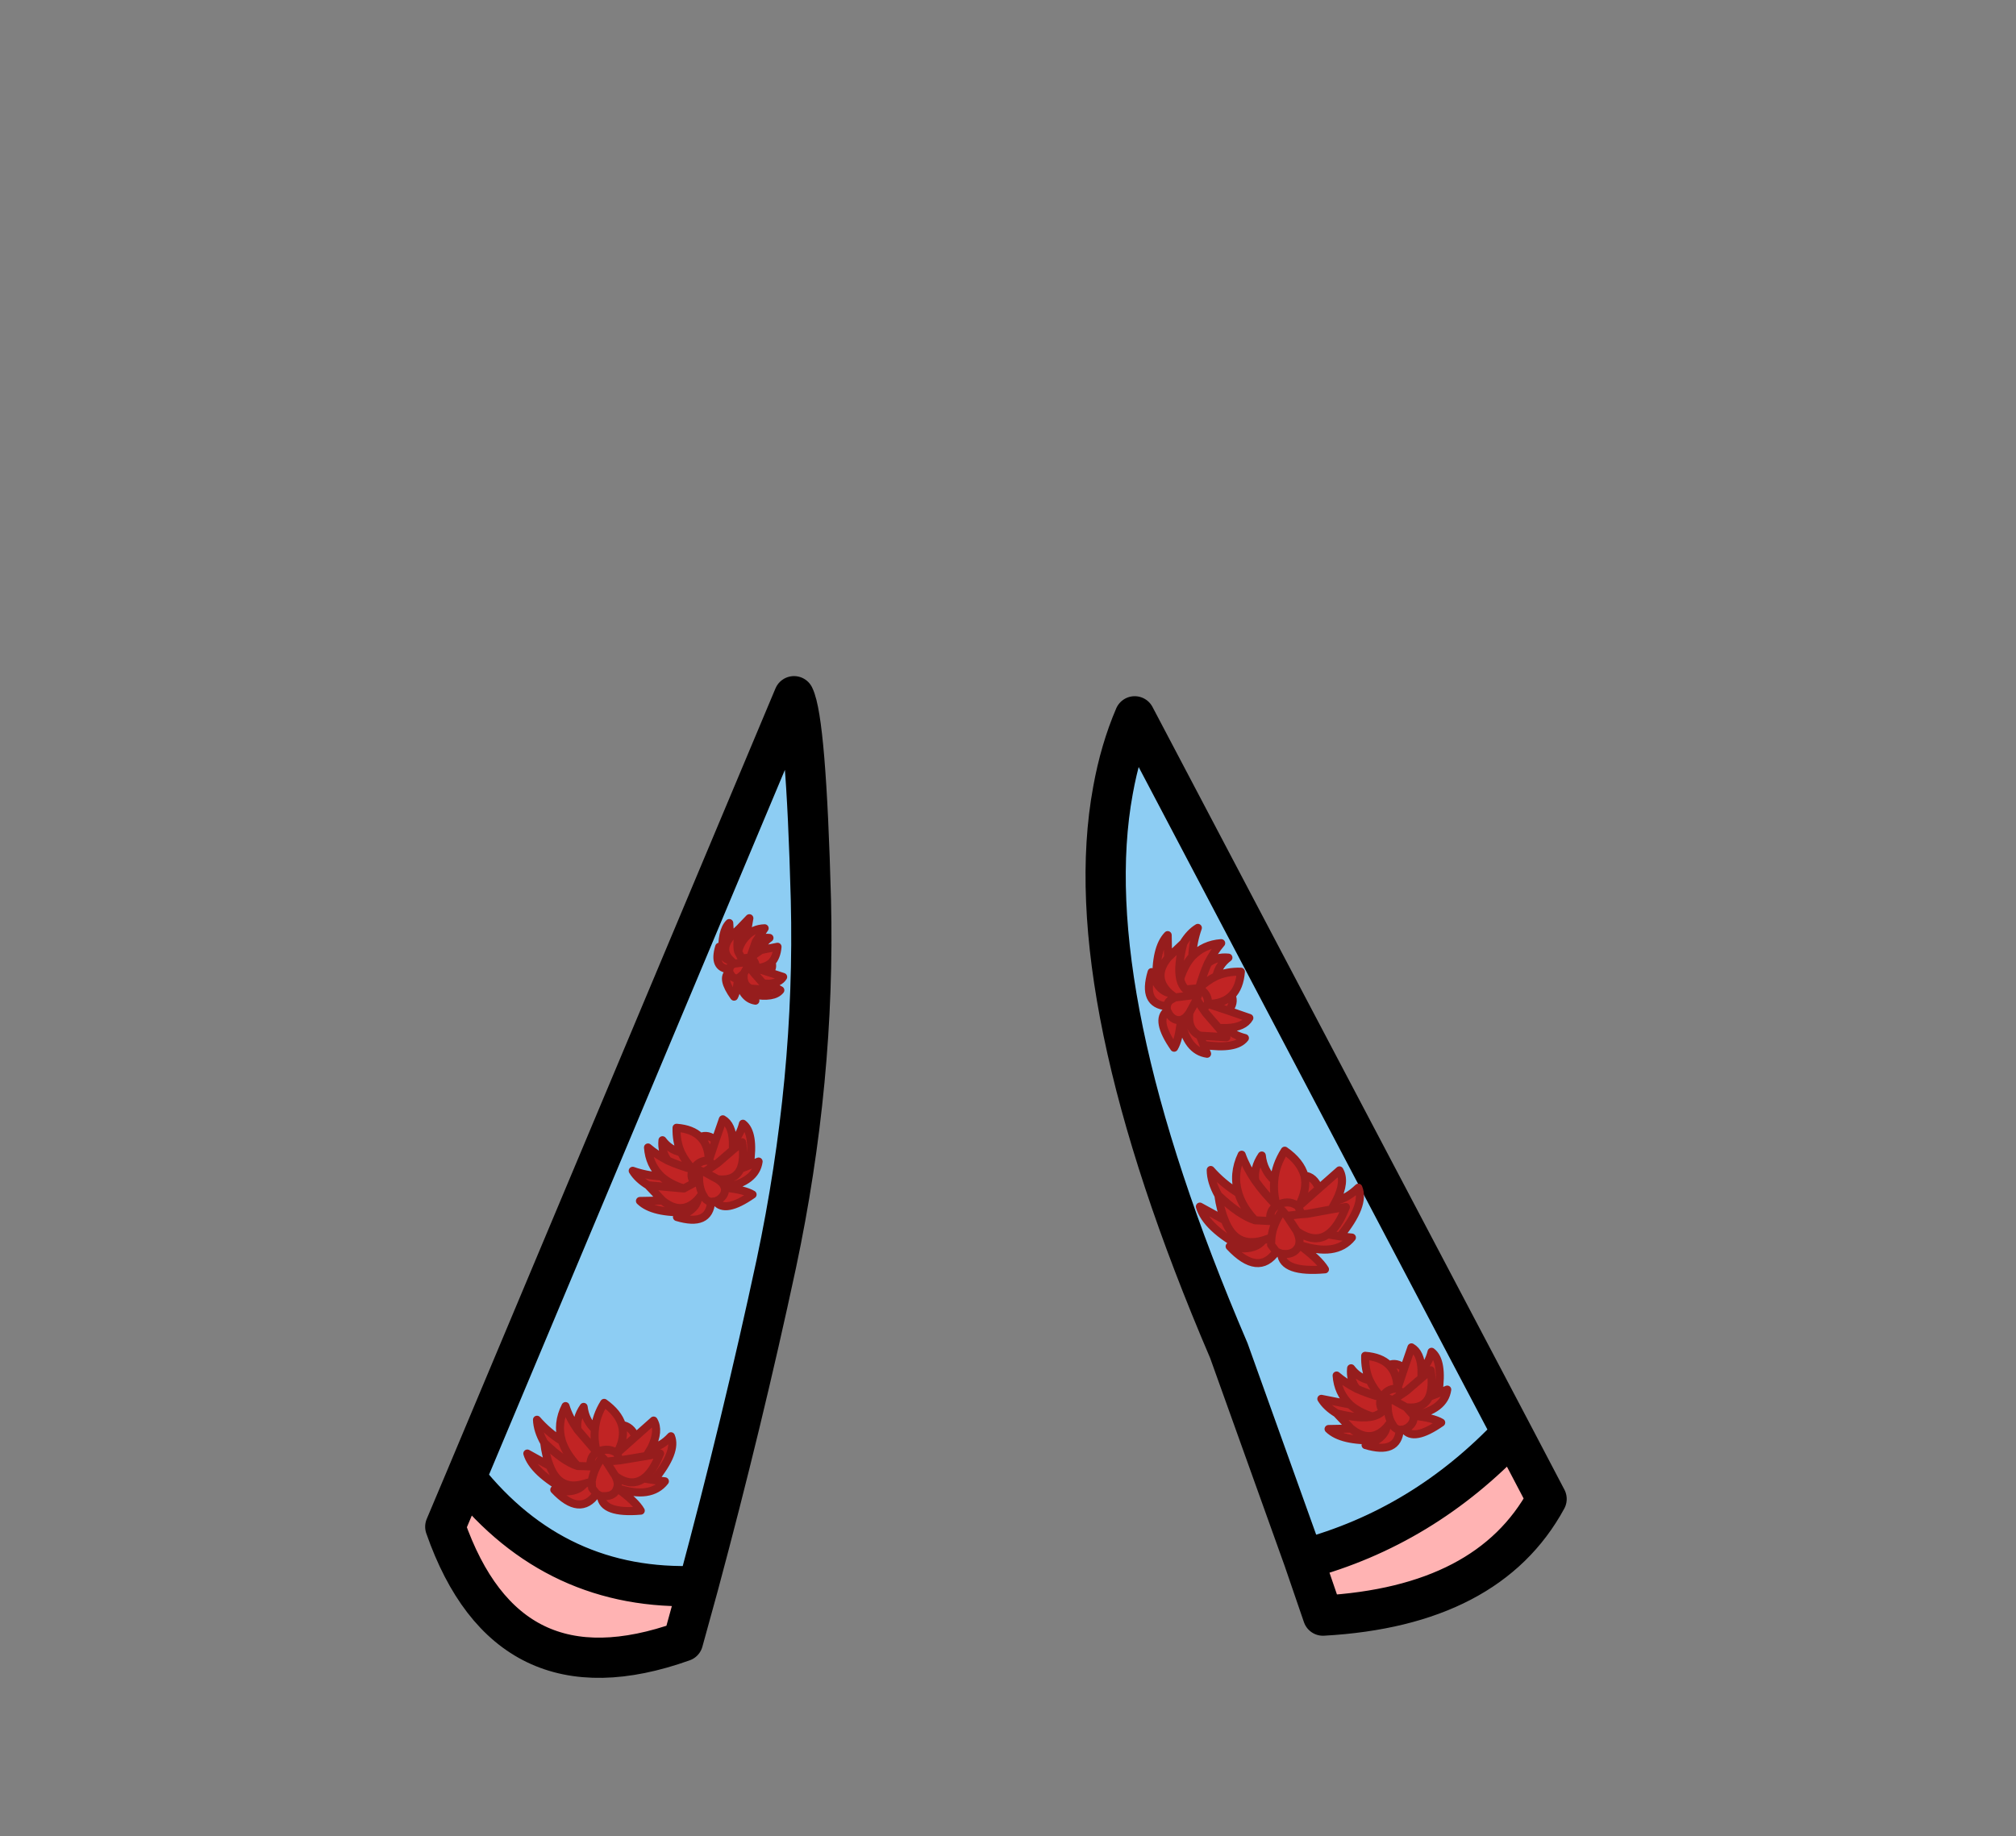 <?xml version="1.0" encoding="UTF-8" standalone="no"?>
<svg xmlns:xlink="http://www.w3.org/1999/xlink" height="228.25px" width="250.6px" xmlns="http://www.w3.org/2000/svg">
  <rect width="100%" height="100%" fill="#808080" stroke="none"/>
  <g transform="matrix(1, 0, 0, 1, 130.7, 221.95)">
    <use height="94.4" transform="matrix(1.0, 0.0, 0.0, 1.0, -63.9, -135.8)" width="112.35" xlink:href="#shape0"/>
    <use height="124.55" transform="matrix(1.0, 0.0, 0.0, 1.0, -77.85, -137.9)" width="141.9" xlink:href="#shape1"/>
  </g>
  <defs>
    <g id="shape0" transform="matrix(1, 0, 0, 1, 63.9, 135.8)">
      <path d="M7.35 -129.6 L7.25 -129.85 Q9.7 -135.35 12.15 -129.85 36.55 -86.7 43.3 -70.0 L46.95 -59.75 Q47.9 -56.45 48.25 -54.05 49.35 -46.3 45.0 -44.45 39.6 -42.15 36.35 -44.5 29.85 -49.35 24.7 -59.75 20.45 -68.3 17.15 -80.65 9.8 -108.0 7.0 -127.0 7.0 -129.05 7.3 -129.6 L7.35 -129.6 M25.15 -104.05 L25.0 -104.25 25.1 -104.05 25.15 -104.05 M27.2 -101.45 L27.2 -101.05 27.2 -100.7 27.35 -101.25 27.2 -101.45 M20.65 -105.45 Q16.15 -112.85 12.5 -119.9 14.55 -107.35 17.2 -95.3 19.85 -83.25 25.5 -69.7 27.8 -64.25 30.45 -59.75 34.25 -53.2 38.8 -48.85 41.55 -46.2 44.15 -50.25 45.6 -52.5 42.85 -59.75 41.5 -63.25 39.15 -67.95 31.9 -82.35 28.55 -90.2 25.15 -98.05 20.65 -105.45 M-35.2 -131.25 L-32.0 -135.75 Q-25.7 -137.35 -34.75 -82.05 -36.9 -70.1 -42.35 -50.95 -45.0 -41.8 -51.8 -41.4 -56.05 -41.2 -60.45 -44.0 -65.05 -46.9 -63.55 -58.25 L-58.5 -74.75 -57.35 -78.15 Q-53.8 -88.55 -35.2 -131.25 M-33.6 -122.8 Q-38.2 -114.05 -50.5 -80.95 -62.85 -47.95 -57.7 -47.1 -56.7 -45.75 -52.85 -46.45 -48.6 -47.25 -46.45 -52.25 -44.35 -57.25 -43.05 -63.05 -41.75 -68.9 -37.75 -92.45 -33.75 -116.0 -33.8 -118.35 L-33.8 -121.05 -33.6 -122.8" fill="#000000" fill-rule="evenodd" stroke="none"/>
      <path d="M20.65 -105.45 Q25.15 -98.05 28.55 -90.2 31.9 -82.35 39.15 -67.95 41.5 -63.25 42.85 -59.75 45.6 -52.5 44.15 -50.25 41.55 -46.2 38.8 -48.85 34.25 -53.2 30.45 -59.75 27.8 -64.25 25.5 -69.7 19.85 -83.25 17.2 -95.3 14.55 -107.35 12.5 -119.9 16.15 -112.85 20.65 -105.45 M-33.6 -122.8 L-33.8 -121.05 -33.8 -118.35 Q-33.75 -116.0 -37.75 -92.45 -41.75 -68.9 -43.05 -63.05 -44.35 -57.25 -46.45 -52.25 -48.6 -47.25 -52.85 -46.45 -56.7 -45.75 -57.7 -47.1 -62.85 -47.95 -50.5 -80.95 -38.2 -114.05 -33.6 -122.8" fill="#fff1dd" fill-rule="evenodd" stroke="none"/>
    </g>
    <g id="shape1" transform="matrix(1, 0, 0, 1, 77.85, 137.9)">
      <path d="M31.35 -28.1 L22.05 -54.05 Q3.0 -98.5 7.65 -123.7 8.55 -128.7 10.35 -132.9 L57.25 -43.8 Q46.25 -32.1 31.35 -28.1 M-72.8 -38.2 L-32.0 -135.4 Q-30.5 -132.35 -29.9 -110.05 -29.35 -87.75 -34.2 -64.85 -38.4 -45.25 -43.9 -24.8 -61.55 -24.05 -72.8 -38.2" fill="#8dcdf3" fill-rule="evenodd" stroke="none"/>
      <path d="M31.35 -28.1 Q46.25 -32.1 57.25 -43.8 L61.55 -35.6 Q54.3 -22.25 33.75 -21.1 L31.35 -28.1 M-43.9 -24.8 L-45.8 -17.9 Q-67.65 -10.1 -75.35 -32.15 L-72.8 -38.2 Q-61.55 -24.05 -43.9 -24.8" fill="#ffb3b3" fill-rule="evenodd" stroke="none"/>
      <path d="M57.25 -43.8 L10.35 -132.9 Q8.55 -128.7 7.65 -123.7 3.0 -98.5 22.05 -54.05 L31.35 -28.1 Q46.25 -32.1 57.25 -43.8 L61.55 -35.6 Q54.3 -22.25 33.75 -21.1 L31.35 -28.1 M-72.8 -38.2 L-32.0 -135.4 Q-30.5 -132.35 -29.9 -110.05 -29.35 -87.75 -34.2 -64.85 -38.4 -45.25 -43.9 -24.8 L-45.8 -17.9 Q-67.65 -10.1 -75.35 -32.15 L-72.8 -38.2 Q-61.55 -24.05 -43.9 -24.8" fill="none" stroke="#000000" stroke-linecap="round" stroke-linejoin="round" stroke-width="5.0"/>
      <path d="M-49.75 -41.95 Q-48.5 -42.1 -47.3 -43.4 -46.5 -41.5 -49.4 -37.95 L-48.05 -37.8 Q-49.8 -35.55 -54.0 -36.95 -51.7 -35.3 -51.05 -34.15 -55.8 -33.75 -56.0 -35.95 L-56.55 -36.25 Q-58.6 -33.35 -61.8 -36.75 L-60.15 -36.55 Q-64.45 -38.9 -65.15 -41.25 L-62.35 -39.7 Q-62.85 -40.9 -63.05 -42.6 -63.9 -44.1 -63.95 -45.45 -62.6 -43.9 -60.85 -42.8 -61.5 -45.0 -60.4 -47.15 -59.95 -45.7 -58.9 -44.2 -59.15 -45.6 -58.15 -47.05 -57.95 -45.35 -56.75 -44.25 -56.6 -45.95 -55.6 -47.55 -53.85 -46.3 -53.4 -44.8 -52.25 -44.65 -51.7 -43.35 L-49.45 -45.35 Q-48.7 -44.1 -49.75 -41.95 L-50.35 -40.95 -48.65 -41.25 Q-49.55 -38.95 -50.7 -38.15 L-49.4 -37.95 -50.7 -38.15 Q-49.55 -38.95 -48.65 -41.25 L-50.35 -40.95 -49.75 -41.95 M-58.9 -44.2 L-56.5 -41.4 Q-56.9 -42.85 -56.75 -44.25 -56.9 -42.85 -56.5 -41.4 L-56.2 -41.55 Q-55.0 -42.0 -54.0 -41.3 -52.95 -43.2 -53.4 -44.8 -52.95 -43.2 -54.0 -41.3 -55.0 -42.0 -56.2 -41.55 L-56.5 -41.4 Q-57.4 -40.9 -57.3 -39.65 L-56.8 -39.9 -57.3 -39.65 Q-57.4 -40.9 -56.5 -41.4 L-58.9 -44.2 M-57.15 -37.75 L-57.1 -36.95 -56.55 -36.25 -57.1 -36.95 -57.15 -37.75 -58.05 -37.5 Q-61.15 -36.55 -62.35 -39.7 -61.15 -36.55 -58.05 -37.5 L-57.15 -37.75 Q-56.95 -39.2 -55.85 -40.8 L-55.35 -40.25 -53.7 -40.4 -55.35 -40.25 -55.85 -40.8 Q-56.95 -39.2 -57.15 -37.75 M-54.2 -38.45 L-55.35 -40.25 -54.2 -38.45 Q-52.25 -37.05 -50.7 -38.15 -52.25 -37.05 -54.2 -38.45 -53.8 -37.65 -53.95 -37.1 L-54.0 -36.95 Q-54.3 -35.95 -55.55 -35.95 L-56.0 -35.95 -55.55 -35.95 Q-54.3 -35.95 -54.0 -36.95 L-53.95 -37.1 Q-53.8 -37.65 -54.2 -38.45 M-60.85 -42.8 Q-60.35 -41.25 -58.9 -39.7 L-57.3 -39.65 -58.9 -39.7 Q-60.65 -40.25 -63.05 -42.6 -60.65 -40.25 -58.9 -39.7 -60.35 -41.25 -60.85 -42.8 M-60.15 -36.55 Q-58.75 -36.6 -58.05 -37.5 -58.75 -36.6 -60.15 -36.55 M-50.35 -40.95 L-53.05 -40.5 -53.7 -40.4 -54.0 -41.3 -51.7 -43.35 -54.0 -41.3 -53.7 -40.4 -53.05 -40.5 -50.35 -40.95" fill="#c12424" fill-rule="evenodd" stroke="none"/>
      <path d="M-49.75 -41.95 Q-48.5 -42.1 -47.3 -43.4 -46.5 -41.5 -49.4 -37.95 L-48.05 -37.8 Q-49.8 -35.55 -54.0 -36.95 -51.7 -35.3 -51.05 -34.15 -55.8 -33.75 -56.0 -35.95 L-56.55 -36.25 Q-58.6 -33.35 -61.8 -36.75 L-60.15 -36.55 Q-64.45 -38.9 -65.15 -41.25 L-62.35 -39.7 Q-62.85 -40.9 -63.05 -42.6 -63.9 -44.1 -63.95 -45.45 -62.6 -43.9 -60.85 -42.8 -61.5 -45.0 -60.4 -47.15 -59.95 -45.7 -58.9 -44.2 -59.15 -45.6 -58.15 -47.05 -57.95 -45.35 -56.75 -44.25 -56.6 -45.95 -55.6 -47.55 -53.85 -46.3 -53.4 -44.8 -52.25 -44.65 -51.7 -43.35 L-49.45 -45.35 Q-48.7 -44.1 -49.75 -41.95 L-50.35 -40.95 -48.65 -41.25 Q-49.55 -38.95 -50.7 -38.15 L-49.4 -37.95 M-51.7 -43.35 L-54.0 -41.3 -53.7 -40.4 -53.05 -40.5 -50.35 -40.95 M-56.75 -44.25 Q-56.9 -42.85 -56.5 -41.4 L-56.2 -41.55 Q-55.0 -42.0 -54.0 -41.3 -52.95 -43.2 -53.4 -44.8 M-62.35 -39.7 Q-61.15 -36.55 -58.05 -37.5 L-57.15 -37.75 Q-56.95 -39.2 -55.85 -40.8 L-55.35 -40.25 -53.7 -40.4 M-58.05 -37.5 Q-58.75 -36.6 -60.15 -36.55 M-56.5 -41.4 Q-57.4 -40.9 -57.3 -39.65 L-56.8 -39.9 M-57.3 -39.65 L-58.9 -39.7 Q-60.65 -40.25 -63.05 -42.6 M-58.9 -39.7 Q-60.35 -41.25 -60.85 -42.8 M-50.7 -38.15 Q-52.25 -37.05 -54.2 -38.45 -53.8 -37.65 -53.95 -37.1 L-54.0 -36.95 Q-54.3 -35.95 -55.55 -35.95 L-56.0 -35.95 M-55.35 -40.25 L-54.2 -38.45 M-56.55 -36.25 L-57.1 -36.95 -57.15 -37.75 M-56.5 -41.4 L-58.9 -44.2" fill="none" stroke="#961d1d" stroke-linecap="round" stroke-linejoin="round" stroke-width="1.0"/>
      <path d="M43.85 -51.85 L43.0 -49.3 Q43.0 -51.2 41.95 -52.25 43.0 -51.2 43.0 -49.3 L43.85 -51.85 44.75 -54.45 Q45.9 -53.8 46.0 -51.7 L46.0 -50.65 44.15 -49.05 43.65 -48.7 43.0 -49.3 Q41.95 -49.4 41.25 -48.5 L41.05 -48.2 Q40.1 -49.2 39.55 -50.35 40.1 -49.2 41.05 -48.2 L41.25 -48.5 Q41.95 -49.4 43.0 -49.3 L43.65 -48.7 44.15 -49.05 46.0 -50.65 46.0 -51.7 Q46.85 -52.35 47.25 -53.9 48.7 -52.8 48.1 -48.75 L46.95 -48.3 Q47.45 -49.45 47.15 -51.6 L46.0 -50.65 47.15 -51.6 Q47.45 -49.45 46.95 -48.3 L48.1 -48.75 49.2 -49.2 Q48.85 -46.7 45.0 -45.95 47.45 -45.7 48.45 -45.1 45.0 -42.7 43.85 -44.25 L43.3 -44.2 Q43.05 -41.1 39.05 -42.3 L40.4 -42.9 Q36.05 -42.75 34.45 -44.3 L37.25 -44.35 35.45 -46.25 Q34.15 -47.05 33.55 -48.05 L37.1 -47.35 Q35.6 -48.8 35.45 -50.95 36.5 -50.05 37.95 -49.3 37.1 -50.35 37.25 -51.85 38.15 -50.65 39.55 -50.35 38.95 -51.7 39.0 -53.4 40.95 -53.25 41.95 -52.25 42.9 -52.65 43.85 -51.85 M41.2 -46.55 L41.5 -46.95 41.2 -46.55 Q40.75 -46.05 39.9 -45.85 38.15 -46.4 37.1 -47.35 38.15 -46.4 39.9 -45.85 40.75 -46.05 41.2 -46.55 40.6 -47.45 41.05 -48.2 39.3 -48.7 37.95 -49.3 39.3 -48.7 41.05 -48.2 40.6 -47.45 41.2 -46.55 M42.2 -45.2 L41.65 -44.5 Q41.45 -43.55 40.4 -42.9 41.45 -43.55 41.65 -44.5 39.65 -42.4 37.25 -44.35 39.65 -42.4 41.65 -44.5 L42.2 -45.2 Q41.65 -46.35 41.85 -48.1 L42.45 -47.9 44.1 -47.0 44.95 -46.05 45.0 -45.95 Q45.15 -45.05 44.25 -44.45 L43.85 -44.25 44.25 -44.45 Q45.15 -45.05 45.0 -45.95 L44.95 -46.05 44.1 -47.0 42.45 -47.9 41.85 -48.1 Q41.65 -46.35 42.2 -45.2 L42.55 -44.6 Q42.85 -44.25 43.3 -44.2 42.85 -44.25 42.55 -44.6 L42.2 -45.2 M44.1 -47.0 Q46.25 -46.75 46.95 -48.3 46.25 -46.75 44.1 -47.0 M43.65 -48.7 L42.45 -47.9 43.65 -48.7 M35.45 -46.25 Q38.35 -45.5 39.9 -45.85 38.35 -45.5 35.45 -46.25" fill="#c12424" fill-rule="evenodd" stroke="none"/>
      <path d="M41.95 -52.25 Q43.0 -51.2 43.0 -49.3 L43.85 -51.85 Q42.9 -52.65 41.95 -52.25 40.95 -53.25 39.0 -53.4 38.95 -51.7 39.55 -50.35 40.1 -49.2 41.05 -48.2 L41.25 -48.5 Q41.95 -49.4 43.0 -49.3 L43.65 -48.7 44.15 -49.05 46.0 -50.65 46.0 -51.7 Q45.9 -53.8 44.75 -54.45 L43.85 -51.85 M48.1 -48.75 Q48.7 -52.8 47.25 -53.9 46.85 -52.35 46.0 -51.7 M46.0 -50.65 L47.15 -51.6 Q47.45 -49.45 46.95 -48.3 L48.1 -48.75 49.2 -49.2 Q48.85 -46.7 45.0 -45.95 47.45 -45.7 48.45 -45.1 45.0 -42.7 43.85 -44.25 L43.3 -44.2 Q43.05 -41.1 39.05 -42.3 L40.4 -42.9 Q36.05 -42.75 34.45 -44.3 L37.25 -44.35 35.45 -46.25 Q34.15 -47.05 33.55 -48.05 L37.1 -47.35 Q35.6 -48.8 35.45 -50.95 36.5 -50.05 37.95 -49.3 37.1 -50.35 37.25 -51.85 38.15 -50.65 39.55 -50.35 M37.1 -47.35 Q38.15 -46.4 39.9 -45.85 40.75 -46.05 41.2 -46.55 40.6 -47.45 41.05 -48.2 39.3 -48.7 37.95 -49.3 M40.4 -42.9 Q41.45 -43.55 41.65 -44.5 39.65 -42.4 37.25 -44.35 M39.9 -45.85 Q38.35 -45.5 35.45 -46.25 M43.85 -44.25 L44.25 -44.45 Q45.15 -45.05 45.0 -45.95 L44.95 -46.05 44.1 -47.0 42.45 -47.9 41.85 -48.1 Q41.65 -46.35 42.2 -45.2 L42.55 -44.6 Q42.85 -44.25 43.3 -44.2 M42.45 -47.9 L43.65 -48.7 M46.95 -48.3 Q46.25 -46.75 44.1 -47.0 M41.65 -44.5 L42.2 -45.2 M41.5 -46.95 L41.2 -46.55" fill="none" stroke="#961d1d" stroke-linecap="round" stroke-linejoin="round" stroke-width="1.0"/>
      <path d="M35.4 -72.7 Q36.75 -72.95 38.15 -74.3 39.05 -72.15 35.85 -68.25 L37.35 -68.1 Q35.35 -65.65 30.8 -67.2 33.25 -65.4 34.0 -64.15 28.75 -63.7 28.55 -66.1 L27.95 -66.35 Q25.7 -63.2 22.15 -67.0 L23.95 -66.75 Q19.2 -69.3 18.45 -71.95 L21.55 -70.25 Q21.0 -71.55 20.75 -73.35 19.8 -75.05 19.8 -76.5 21.25 -74.85 23.25 -73.6 22.5 -76.0 23.65 -78.4 24.2 -76.85 25.35 -75.15 25.1 -76.75 26.15 -78.3 26.35 -76.4 27.7 -75.2 27.85 -77.1 29.0 -78.9 30.95 -77.55 31.45 -75.8 32.65 -75.7 33.25 -74.2 L35.8 -76.45 Q36.6 -75.05 35.4 -72.7 L34.8 -71.6 36.6 -71.9 Q35.65 -69.4 34.35 -68.5 L35.85 -68.25 34.35 -68.5 Q35.65 -69.4 36.6 -71.9 L34.8 -71.6 35.4 -72.7 M25.35 -75.15 Q26.4 -73.65 28.0 -72.05 27.55 -73.7 27.7 -75.2 27.55 -73.7 28.0 -72.05 L28.35 -72.25 Q29.65 -72.8 30.7 -71.95 31.85 -74.1 31.45 -75.8 31.85 -74.1 30.7 -71.95 29.65 -72.8 28.35 -72.25 L28.0 -72.05 Q27.05 -71.5 27.2 -70.15 L27.7 -70.45 27.2 -70.15 Q27.05 -71.5 28.0 -72.05 26.4 -73.65 25.35 -75.15 M27.35 -68.1 L27.3 -67.2 27.95 -66.35 27.3 -67.2 27.35 -68.1 26.3 -67.75 Q22.9 -66.75 21.55 -70.25 22.9 -66.75 26.3 -67.75 L27.35 -68.1 Q27.5 -69.7 28.7 -71.45 L29.25 -70.8 31.05 -71.0 29.25 -70.8 28.7 -71.45 Q27.5 -69.7 27.35 -68.1 M30.5 -68.9 L29.25 -70.8 30.5 -68.9 Q32.7 -67.35 34.35 -68.5 32.7 -67.35 30.5 -68.9 30.95 -67.9 30.8 -67.35 L30.8 -67.2 Q30.35 -66.05 29.05 -66.05 L28.55 -66.1 29.05 -66.05 Q30.35 -66.05 30.8 -67.2 L30.8 -67.35 Q30.95 -67.9 30.5 -68.9 M23.25 -73.6 Q23.75 -71.9 25.3 -70.25 L27.2 -70.15 25.3 -70.25 Q23.4 -70.85 20.75 -73.35 23.4 -70.85 25.3 -70.25 23.75 -71.9 23.25 -73.6 M23.95 -66.75 Q25.55 -66.8 26.3 -67.75 25.55 -66.8 23.95 -66.75 M34.8 -71.6 L31.8 -71.05 31.05 -71.0 30.7 -71.95 33.25 -74.2 30.7 -71.95 31.05 -71.0 31.8 -71.05 34.8 -71.6" fill="#c12424" fill-rule="evenodd" stroke="none"/>
      <path d="M35.4 -72.7 Q36.75 -72.95 38.15 -74.3 39.05 -72.15 35.85 -68.25 L37.35 -68.1 Q35.35 -65.65 30.8 -67.2 33.25 -65.4 34.0 -64.15 28.75 -63.7 28.55 -66.1 L27.95 -66.35 Q25.7 -63.2 22.15 -67.0 L23.95 -66.75 Q19.2 -69.3 18.45 -71.95 L21.55 -70.25 Q21.0 -71.55 20.75 -73.35 19.8 -75.05 19.8 -76.5 21.25 -74.85 23.25 -73.6 22.5 -76.0 23.65 -78.4 24.2 -76.85 25.35 -75.15 25.1 -76.75 26.15 -78.3 26.35 -76.4 27.7 -75.2 27.85 -77.1 29.0 -78.9 30.95 -77.55 31.45 -75.8 32.65 -75.7 33.25 -74.2 L35.8 -76.45 Q36.6 -75.05 35.4 -72.7 L34.8 -71.6 36.6 -71.9 Q35.65 -69.4 34.35 -68.5 L35.85 -68.25 M33.25 -74.2 L30.7 -71.95 31.05 -71.0 31.8 -71.05 34.8 -71.6 M27.7 -75.2 Q27.55 -73.7 28.0 -72.05 L28.35 -72.25 Q29.65 -72.8 30.7 -71.95 31.85 -74.1 31.45 -75.8 M21.55 -70.25 Q22.9 -66.75 26.3 -67.75 L27.35 -68.1 Q27.5 -69.7 28.7 -71.45 L29.25 -70.8 31.05 -71.0 M26.3 -67.75 Q25.55 -66.8 23.95 -66.75 M28.0 -72.05 Q27.05 -71.5 27.2 -70.15 L27.7 -70.45 M27.2 -70.15 L25.3 -70.25 Q23.4 -70.85 20.75 -73.35 M25.3 -70.25 Q23.75 -71.9 23.25 -73.6 M34.35 -68.5 Q32.7 -67.35 30.5 -68.9 30.95 -67.9 30.8 -67.35 L30.8 -67.2 Q30.35 -66.05 29.05 -66.05 L28.55 -66.1 M29.25 -70.8 L30.5 -68.9 M27.95 -66.35 L27.3 -67.2 27.35 -68.1 M28.0 -72.05 Q26.4 -73.65 25.35 -75.15" fill="none" stroke="#961d1d" stroke-linecap="round" stroke-linejoin="round" stroke-width="1.0"/>
      <path d="M-39.6 -80.05 Q-38.75 -80.7 -38.35 -82.25 -36.9 -81.15 -37.5 -77.1 L-36.4 -77.55 Q-36.75 -75.05 -40.6 -74.3 -38.15 -74.05 -37.15 -73.45 -40.6 -71.05 -41.75 -72.6 L-42.3 -72.55 Q-42.55 -69.45 -46.55 -70.65 L-45.2 -71.25 Q-49.55 -71.1 -51.15 -72.65 L-48.35 -72.7 -50.15 -74.6 Q-51.45 -75.4 -52.05 -76.4 -50.35 -75.8 -48.5 -75.7 -50.0 -77.15 -50.15 -79.3 -49.1 -78.4 -47.65 -77.65 -48.5 -78.7 -48.35 -80.2 -47.45 -79.0 -46.05 -78.7 -46.65 -80.05 -46.6 -81.75 -44.65 -81.6 -43.65 -80.6 -42.7 -81.0 -41.75 -80.2 L-40.85 -82.8 Q-39.7 -82.15 -39.6 -80.05 L-39.6 -79.0 -38.45 -79.95 Q-38.15 -77.8 -38.65 -76.65 L-37.5 -77.1 -38.65 -76.65 Q-38.15 -77.8 -38.45 -79.95 L-39.6 -79.0 -39.6 -80.05 M-47.65 -77.65 Q-46.3 -77.05 -44.55 -76.55 -45.5 -77.55 -46.05 -78.7 -45.5 -77.55 -44.55 -76.55 L-44.35 -76.85 Q-43.65 -77.75 -42.6 -77.65 -42.6 -79.55 -43.65 -80.6 -42.6 -79.55 -42.6 -77.65 -43.65 -77.75 -44.35 -76.85 L-44.55 -76.55 Q-45.0 -75.8 -44.4 -74.9 L-44.1 -75.3 -44.4 -74.9 Q-45.0 -75.8 -44.55 -76.55 -46.3 -77.05 -47.65 -77.65 M-43.4 -73.55 L-43.05 -72.95 Q-42.75 -72.6 -42.3 -72.55 -42.75 -72.6 -43.05 -72.95 L-43.4 -73.55 -43.95 -72.85 Q-45.95 -70.75 -48.35 -72.7 -45.95 -70.75 -43.95 -72.85 L-43.4 -73.55 Q-43.95 -74.7 -43.75 -76.45 L-43.15 -76.25 -41.95 -77.05 -43.15 -76.25 -43.75 -76.45 Q-43.95 -74.7 -43.4 -73.55 M-41.5 -75.35 L-43.15 -76.25 -41.5 -75.35 Q-39.35 -75.1 -38.65 -76.65 -39.35 -75.1 -41.5 -75.35 -40.8 -74.9 -40.65 -74.4 L-40.6 -74.3 Q-40.45 -73.4 -41.35 -72.8 L-41.75 -72.6 -41.35 -72.8 Q-40.45 -73.4 -40.6 -74.3 L-40.65 -74.4 Q-40.8 -74.9 -41.5 -75.35 M-48.5 -75.7 Q-47.45 -74.75 -45.7 -74.2 L-44.4 -74.9 -45.7 -74.2 -50.15 -74.6 -45.7 -74.2 Q-47.45 -74.75 -48.5 -75.7 M-45.2 -71.25 Q-44.15 -71.9 -43.95 -72.85 -44.15 -71.9 -45.2 -71.25 M-39.6 -79.0 L-41.45 -77.4 -41.95 -77.05 -42.6 -77.65 -41.75 -80.2 -42.6 -77.65 -41.95 -77.05 -41.45 -77.4 -39.6 -79.0" fill="#c12424" fill-rule="evenodd" stroke="none"/>
      <path d="M-39.6 -80.05 Q-38.75 -80.7 -38.35 -82.25 -36.9 -81.15 -37.5 -77.1 L-36.4 -77.55 Q-36.75 -75.05 -40.6 -74.3 -38.15 -74.05 -37.15 -73.45 -40.6 -71.05 -41.75 -72.6 L-42.3 -72.55 Q-42.55 -69.45 -46.55 -70.65 L-45.2 -71.25 Q-49.55 -71.1 -51.15 -72.65 L-48.35 -72.7 -50.15 -74.6 Q-51.45 -75.4 -52.05 -76.4 -50.35 -75.8 -48.5 -75.7 -50.0 -77.15 -50.15 -79.3 -49.1 -78.4 -47.65 -77.65 -48.5 -78.7 -48.35 -80.2 -47.45 -79.0 -46.05 -78.7 -46.65 -80.05 -46.6 -81.75 -44.65 -81.6 -43.65 -80.6 -42.7 -81.0 -41.75 -80.2 L-40.85 -82.8 Q-39.7 -82.15 -39.6 -80.05 L-39.6 -79.0 -38.45 -79.95 Q-38.15 -77.8 -38.65 -76.65 L-37.5 -77.1 M-41.75 -80.2 L-42.6 -77.65 -41.95 -77.05 -41.45 -77.4 -39.6 -79.0 M-46.05 -78.7 Q-45.5 -77.55 -44.55 -76.55 L-44.35 -76.85 Q-43.65 -77.75 -42.6 -77.65 -42.6 -79.55 -43.65 -80.6 M-48.35 -72.7 Q-45.95 -70.75 -43.95 -72.85 L-43.4 -73.55 Q-43.95 -74.7 -43.75 -76.45 L-43.15 -76.25 -41.95 -77.05 M-43.95 -72.85 Q-44.15 -71.9 -45.2 -71.25 M-44.55 -76.55 Q-45.0 -75.8 -44.4 -74.9 L-44.1 -75.3 M-44.4 -74.9 L-45.7 -74.2 -50.15 -74.6 M-45.7 -74.2 Q-47.45 -74.75 -48.5 -75.7 M-38.65 -76.65 Q-39.35 -75.1 -41.5 -75.35 -40.8 -74.9 -40.65 -74.4 L-40.6 -74.3 Q-40.45 -73.4 -41.35 -72.8 L-41.75 -72.6 M-43.15 -76.25 L-41.5 -75.35 M-42.3 -72.55 Q-42.75 -72.6 -43.05 -72.95 L-43.4 -73.55 M-44.55 -76.55 Q-46.3 -77.05 -47.65 -77.65" fill="none" stroke="#961d1d" stroke-linecap="round" stroke-linejoin="round" stroke-width="1.0"/>
      <path d="M-34.8 -102.3 Q-34.55 -101.7 -35.05 -101.05 L-36.75 -101.6 Q-35.5 -101.65 -34.8 -102.3 -35.5 -101.65 -36.75 -101.6 L-35.05 -101.05 -33.35 -100.5 Q-33.8 -99.75 -35.15 -99.65 L-33.7 -98.85 Q-34.5 -97.85 -37.1 -98.3 L-36.8 -97.55 Q-38.45 -97.8 -38.95 -100.35 -39.1 -98.7 -39.45 -98.05 -41.1 -100.35 -40.05 -101.1 L-40.05 -101.45 Q-42.1 -101.6 -41.3 -104.25 L-40.9 -103.3 Q-41.05 -106.2 -40.05 -107.2 L-39.95 -105.4 -38.75 -106.55 -37.55 -107.8 -37.95 -105.5 Q-37.1 -106.5 -35.65 -106.55 L-36.75 -104.9 Q-36.1 -105.45 -35.05 -105.35 -35.85 -104.8 -36.1 -103.85 L-34.05 -104.25 Q-34.15 -103.0 -34.8 -102.3 M-39.45 -102.15 L-39.85 -102.55 Q-40.5 -102.6 -40.9 -103.3 -40.5 -102.6 -39.85 -102.55 -41.2 -103.8 -39.95 -105.4 -41.2 -103.8 -39.85 -102.55 L-39.45 -102.15 -37.5 -102.4 -37.65 -102.0 -38.25 -100.9 -38.85 -100.4 -38.95 -100.35 Q-39.55 -100.2 -39.9 -100.85 L-40.05 -101.1 -39.9 -100.85 Q-39.55 -100.2 -38.95 -100.35 L-38.85 -100.4 -38.25 -100.9 -37.65 -102.0 -37.5 -102.4 -39.45 -102.15 -39.85 -101.95 -40.05 -101.45 -39.85 -101.95 -39.45 -102.15 M-38.25 -102.65 L-38.5 -102.8 -38.95 -103.65 Q-38.65 -104.8 -37.95 -105.5 -38.65 -104.8 -38.95 -103.65 L-38.5 -102.8 -37.45 -102.9 -36.75 -104.9 -37.45 -102.9 -38.5 -102.8 -38.25 -102.65 M-35.85 -99.7 L-36.9 -100.9 -37.15 -101.2 -37.65 -102.0 -37.15 -101.2 -36.75 -101.6 Q-36.7 -102.3 -37.25 -102.8 L-37.45 -102.9 -36.1 -103.85 -37.45 -102.9 -37.25 -102.8 Q-36.7 -102.3 -36.75 -101.6 L-37.15 -101.2 -36.9 -100.9 -35.85 -99.7 -35.15 -99.65 -35.85 -99.7 -35.25 -98.9 -37.4 -99.05 -37.1 -98.3 -37.4 -99.05 -35.25 -98.9 -35.85 -99.7 M-38.25 -100.9 Q-38.4 -99.5 -37.4 -99.05 -38.4 -99.5 -38.25 -100.9 M-38.95 -103.65 Q-39.2 -104.7 -38.75 -106.55 -39.2 -104.7 -38.95 -103.65" fill="#c12424" fill-rule="evenodd" stroke="none"/>
      <path d="M-35.05 -101.05 Q-34.55 -101.7 -34.8 -102.3 -35.5 -101.65 -36.75 -101.6 L-35.05 -101.05 -33.35 -100.5 Q-33.8 -99.75 -35.15 -99.65 L-33.7 -98.85 Q-34.5 -97.85 -37.1 -98.3 L-36.8 -97.55 Q-38.45 -97.8 -38.95 -100.35 -39.1 -98.7 -39.45 -98.05 -41.1 -100.35 -40.05 -101.1 L-40.05 -101.45 Q-42.1 -101.6 -41.3 -104.25 L-40.9 -103.3 Q-41.05 -106.2 -40.05 -107.2 L-39.95 -105.4 -38.75 -106.55 -37.55 -107.8 -37.95 -105.5 Q-37.1 -106.5 -35.65 -106.55 L-36.75 -104.9 Q-36.1 -105.45 -35.05 -105.35 -35.85 -104.8 -36.1 -103.85 L-34.05 -104.25 Q-34.15 -103.0 -34.8 -102.3 M-35.15 -99.65 L-35.85 -99.7 -35.25 -98.9 -37.4 -99.05 -37.1 -98.3 M-40.9 -103.3 Q-40.5 -102.6 -39.85 -102.55 -41.2 -103.8 -39.95 -105.4 M-37.95 -105.5 Q-38.65 -104.8 -38.95 -103.65 L-38.5 -102.8 -37.45 -102.9 -36.75 -104.9 M-38.75 -106.55 Q-39.2 -104.7 -38.95 -103.65 M-40.05 -101.1 L-39.9 -100.85 Q-39.55 -100.2 -38.95 -100.35 L-38.85 -100.4 -38.25 -100.9 -37.65 -102.0 -37.5 -102.4 -39.45 -102.15 -39.85 -101.95 -40.05 -101.45 M-37.65 -102.0 L-37.15 -101.2 -36.75 -101.6 Q-36.7 -102.3 -37.25 -102.8 L-37.45 -102.9 -36.1 -103.85 M-37.4 -99.05 Q-38.4 -99.5 -38.25 -100.9 M-37.15 -101.2 L-36.9 -100.9 -35.85 -99.7 M-38.5 -102.8 L-38.25 -102.65 M-39.85 -102.55 L-39.45 -102.15" fill="none" stroke="#961d1d" stroke-linecap="round" stroke-linejoin="round" stroke-width="1.0"/>
      <path d="M22.4 -98.2 Q22.8 -97.25 22.0 -96.3 L19.45 -97.15 Q21.35 -97.15 22.4 -98.2 21.35 -97.15 19.45 -97.15 L22.0 -96.3 24.6 -95.4 Q23.95 -94.25 21.85 -94.15 22.5 -93.3 24.05 -92.9 22.95 -91.45 18.9 -92.05 L19.35 -90.95 Q16.85 -91.3 16.1 -95.15 15.85 -92.7 15.25 -91.7 12.85 -95.15 14.4 -96.3 14.3 -96.6 14.35 -96.85 11.25 -97.1 12.45 -101.1 L13.05 -99.75 Q12.9 -104.1 14.45 -105.7 L14.5 -102.9 16.4 -104.7 Q17.2 -106.0 18.2 -106.6 17.6 -104.9 17.5 -103.05 18.95 -104.55 21.1 -104.7 20.2 -103.65 19.45 -102.2 20.5 -103.05 22.0 -102.9 20.8 -102.0 20.5 -100.6 21.85 -101.2 23.55 -101.15 23.4 -99.2 22.4 -98.2 M15.35 -97.95 L14.65 -98.5 Q13.7 -98.7 13.05 -99.75 13.7 -98.7 14.65 -98.5 12.55 -100.5 14.5 -102.9 12.55 -100.5 14.65 -98.5 L15.35 -97.95 18.25 -98.3 18.05 -97.7 17.15 -96.05 Q16.7 -95.35 16.2 -95.2 L16.1 -95.15 Q15.2 -95.0 14.6 -95.9 L14.4 -96.3 14.6 -95.9 Q15.2 -95.0 16.1 -95.15 L16.2 -95.2 Q16.7 -95.35 17.15 -96.05 L18.05 -97.7 18.25 -98.3 15.35 -97.95 14.75 -97.6 Q14.4 -97.3 14.35 -96.85 14.4 -97.3 14.75 -97.6 L15.35 -97.95 M17.1 -98.65 L16.7 -98.95 Q16.2 -99.4 16.0 -100.25 16.55 -102.0 17.5 -103.05 16.55 -102.0 16.0 -100.25 16.2 -99.4 16.7 -98.95 L18.35 -99.1 Q18.85 -100.85 19.45 -102.2 18.85 -100.85 18.35 -99.1 L16.7 -98.95 17.1 -98.65 M20.8 -94.15 L19.2 -96.0 18.85 -96.5 18.05 -97.7 18.85 -96.5 19.45 -97.15 Q19.55 -98.2 18.65 -98.9 L18.35 -99.1 Q19.35 -100.05 20.5 -100.6 19.35 -100.05 18.35 -99.1 L18.65 -98.9 Q19.55 -98.2 19.45 -97.15 L18.85 -96.5 19.2 -96.0 20.8 -94.15 21.85 -94.15 20.8 -94.15 21.75 -93.0 18.45 -93.2 18.9 -92.05 18.45 -93.2 21.75 -93.0 20.8 -94.15 M17.15 -96.05 Q16.9 -93.9 18.45 -93.2 16.9 -93.9 17.15 -96.05 M16.0 -100.25 Q15.65 -101.8 16.4 -104.7 15.65 -101.8 16.0 -100.25" fill="#c12424" fill-rule="evenodd" stroke="none"/>
      <path d="M22.0 -96.3 Q22.8 -97.25 22.4 -98.2 21.35 -97.15 19.45 -97.15 L22.0 -96.3 24.6 -95.4 Q23.95 -94.25 21.85 -94.15 22.5 -93.3 24.05 -92.9 22.95 -91.45 18.9 -92.05 L19.35 -90.95 Q16.85 -91.3 16.1 -95.15 15.85 -92.7 15.25 -91.7 12.85 -95.15 14.4 -96.3 14.3 -96.6 14.35 -96.85 11.25 -97.1 12.45 -101.1 L13.05 -99.75 Q12.9 -104.1 14.45 -105.7 L14.5 -102.9 16.4 -104.7 Q17.2 -106.0 18.2 -106.6 17.6 -104.9 17.5 -103.05 18.95 -104.55 21.1 -104.7 20.2 -103.65 19.45 -102.2 20.5 -103.05 22.0 -102.9 20.8 -102.0 20.5 -100.6 21.85 -101.2 23.55 -101.15 23.4 -99.2 22.4 -98.2 M21.85 -94.15 L20.8 -94.15 21.75 -93.0 18.45 -93.2 18.9 -92.05 M13.05 -99.75 Q13.7 -98.7 14.65 -98.5 12.55 -100.5 14.5 -102.9 M17.5 -103.05 Q16.55 -102.0 16.0 -100.25 16.2 -99.4 16.7 -98.95 L18.35 -99.1 Q18.85 -100.85 19.45 -102.2 M16.4 -104.7 Q15.65 -101.8 16.0 -100.25 M14.4 -96.3 L14.6 -95.9 Q15.2 -95.0 16.1 -95.15 L16.2 -95.2 Q16.7 -95.35 17.15 -96.05 L18.05 -97.7 18.25 -98.3 15.35 -97.95 14.75 -97.6 Q14.4 -97.3 14.35 -96.85 M18.05 -97.7 L18.85 -96.5 19.45 -97.15 Q19.55 -98.2 18.65 -98.9 L18.35 -99.1 Q19.35 -100.05 20.5 -100.6 M18.45 -93.2 Q16.9 -93.9 17.15 -96.05 M18.85 -96.5 L19.2 -96.0 20.8 -94.15 M16.7 -98.95 L17.1 -98.65 M14.65 -98.5 L15.35 -97.95" fill="none" stroke="#961d1d" stroke-linecap="round" stroke-linejoin="round" stroke-width="1.0"/>
    </g>
  </defs>
</svg>
